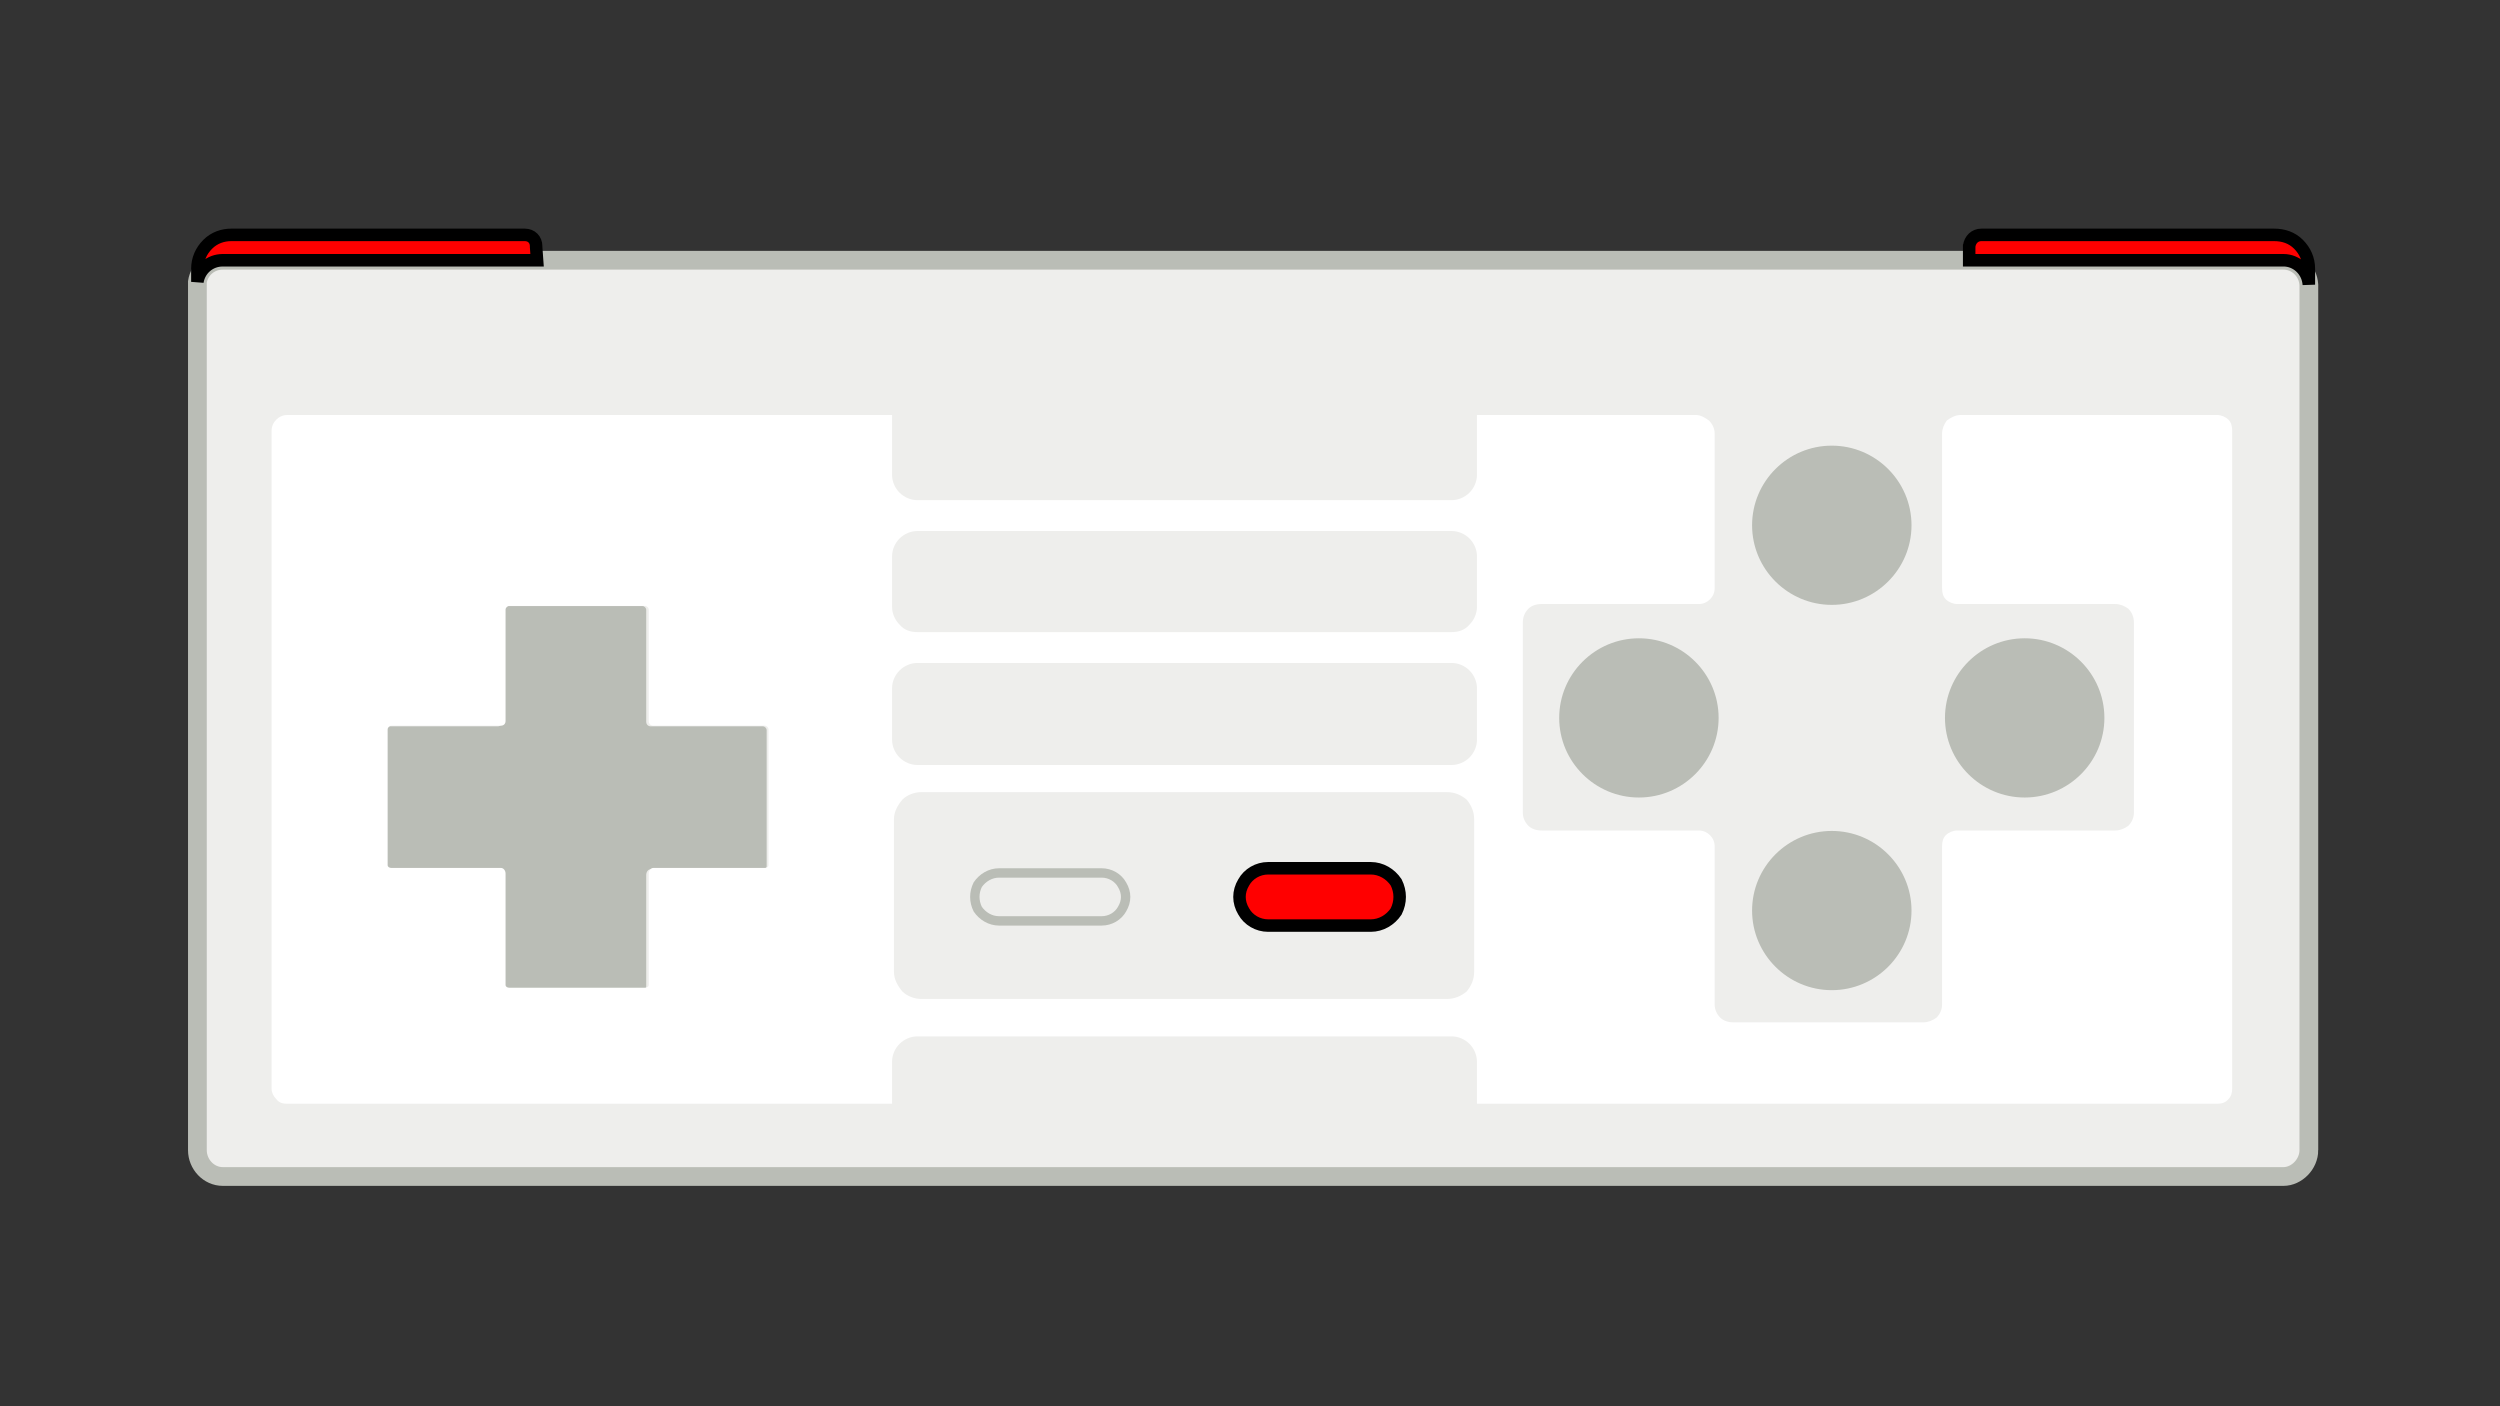 <?xml version="1.0" encoding="UTF-8" standalone="no"?>
<!-- Created with Inkscape (http://www.inkscape.org/) -->

<svg
   xmlns:dc="http://purl.org/dc/elements/1.1/"
   xmlns:cc="http://creativecommons.org/ns#"
   xmlns:rdf="http://www.w3.org/1999/02/22-rdf-syntax-ns#"
   xmlns:svg="http://www.w3.org/2000/svg"
   xmlns="http://www.w3.org/2000/svg"
   xmlns:sodipodi="http://sodipodi.sourceforge.net/DTD/sodipodi-0.dtd"
   xmlns:inkscape="http://www.inkscape.org/namespaces/inkscape"
   id="svg7384"
   sodipodi:docname="nes-30.svg"
   version="1.1"
   inkscape:version="0.91 r13725"
   height="225"
   width="400">
  <rect width="100%" height="100%" fill="#333333" stroke="none"/>
  <sodipodi:namedview
     inkscape:cy="97.095563"
     pagecolor="#e5e6e4"
     borderopacity="1"
     showborder="true"
     inkscape:bbox-paths="false"
     guidetolerance="10"
     inkscape:object-paths="false"
     inkscape:window-width="2560"
     showguides="true"
     inkscape:object-nodes="true"
     inkscape:snap-bbox="true"
     inkscape:pageshadow="2"
     inkscape:guide-bbox="true"
     inkscape:snap-nodes="false"
     bordercolor="#666666"
     objecttolerance="10"
     id="namedview88"
     showgrid="false"
     inkscape:window-maximized="1"
     inkscape:window-x="2560"
     inkscape:snap-global="true"
     inkscape:window-y="0"
     gridtolerance="10"
     inkscape:window-height="1403"
     inkscape:snap-others="false"
     inkscape:snap-to-guides="true"
     inkscape:current-layer="layer12"
     inkscape:snap-bbox-midpoints="false"
     inkscape:zoom="1"
     inkscape:cx="231.92429"
     inkscape:snap-grids="true"
     inkscape:pageopacity="1"
     inkscape:showpageshadow="false">
    <inkscape:grid
       spacingx="1px"
       spacingy="1px"
       id="grid4866"
       empspacing="2"
       enabled="true"
       type="xygrid"
       snapvisiblegridlinesonly="true"
       visible="true" />
  </sodipodi:namedview>
  <title
     id="title9167">Gnome Symbolic Icon Theme</title>
  <defs
     id="defs7386" />
  <g
     inkscape:label="figures"
     transform="translate(-569.101,-638)"
     inkscape:groupmode="layer"
     id="layer12"
     style="display:inline">
    <line
       class="fil0 str2"
       x1="924.817"
       y1="814.962"
       x2="805.733"
       y2="814.962"
       id="line87"
       style="clip-rule:evenodd;fill:none;fill-rule:evenodd;stroke:#757475;stroke-width:0.27;stroke-linejoin:bevel;image-rendering:optimizeQuality;shape-rendering:geometricPrecision;text-rendering:geometricPrecision"
       inkscape:export-xdpi="81.68"
       inkscape:export-ydpi="81.68" />
    <line
       class="fil0 str2"
       x1="711.64"
       y1="814.962"
       x2="614.385"
       y2="814.962"
       id="line89"
       style="clip-rule:evenodd;fill:none;fill-rule:evenodd;stroke:#757475;stroke-width:0.27;stroke-linejoin:bevel;image-rendering:optimizeQuality;shape-rendering:geometricPrecision;text-rendering:geometricPrecision"
       inkscape:export-xdpi="81.68"
       inkscape:export-ydpi="81.68" />
    <line
       class="fil0 str2"
       x1="908.407"
       y1="734.671"
       x2="882.965"
       y2="734.671"
       id="line105"
       style="clip-rule:evenodd;fill:none;fill-rule:evenodd;stroke:#757475;stroke-width:0.27;stroke-linejoin:bevel;image-rendering:optimizeQuality;shape-rendering:geometricPrecision;text-rendering:geometricPrecision"
       inkscape:export-xdpi="81.68"
       inkscape:export-ydpi="81.68" />
    <line
       class="fil0 str2"
       x1="841.413"
       y1="734.671"
       x2="816.121"
       y2="734.671"
       id="line107"
       style="clip-rule:evenodd;fill:none;fill-rule:evenodd;stroke:#757475;stroke-width:0.27;stroke-linejoin:bevel;image-rendering:optimizeQuality;shape-rendering:geometricPrecision;text-rendering:geometricPrecision"
       inkscape:export-xdpi="81.68"
       inkscape:export-ydpi="81.68" />
    <path
       class="fil0 str2"
       d="m 611.825,812.556 c 0,0.601 0.301,1.203 0.753,1.654 0.452,0.601 1.054,0.752 1.807,0.752"
       id="path123"
       inkscape:connector-curvature="0"
       style="clip-rule:evenodd;fill:none;fill-rule:evenodd;stroke:#757475;stroke-width:0.27;stroke-linejoin:bevel;image-rendering:optimizeQuality;shape-rendering:geometricPrecision;text-rendering:geometricPrecision"
       inkscape:export-xdpi="81.68"
       inkscape:export-ydpi="81.68" />
    <path
       class="fil0 str3"
       d="m 938.517,822.029 0,-138.329 0,-0.15 c -0.151,-2.255 -1.957,-3.909 -4.065,-3.909 l -50.283,0 -229.136,0 -50.283,0 c -2.108,0 -3.764,1.504 -4.065,3.458 l 0,0.601 0,138.329 c 0,2.255 1.807,4.21 4.065,4.21 l 329.703,0 c 2.108,0 4.065,-1.955 4.065,-4.21 z"
       id="path139"
       inkscape:connector-curvature="0"
       style="clip-rule:evenodd;fill:#eeeeec;fill-opacity:1;fill-rule:evenodd;stroke:#babdb6;stroke-width:3;stroke-miterlimit:4;stroke-dasharray:none;stroke-opacity:1;image-rendering:optimizeQuality;shape-rendering:geometricPrecision;text-rendering:geometricPrecision"
       inkscape:export-xdpi="81.68"
       inkscape:export-ydpi="81.68"
       sodipodi:nodetypes="sccsccsccssss" />
    <path
       class="fil0 str3"
       d="m 604.75,679.64 50.283,0 -0.151,-2.105 0,-0.15 c 0,-1.052 -0.753,-1.804 -1.807,-1.804 l -24.088,0 -1.355,0 -21.529,0 c -1.355,0 -2.71,0.451 -3.764,1.504 -1.054,1.052 -1.656,2.406 -1.656,3.909 l 0,2.105 c 0.301,-1.955 1.957,-3.458 4.065,-3.458 z"
       id="path141"
       inkscape:connector-curvature="0"
       style="clip-rule:evenodd;fill:#ff0000;fill-opacity:1;fill-rule:evenodd;stroke:#000000;stroke-width:2;stroke-miterlimit:4;stroke-dasharray:none;stroke-opacity:1;image-rendering:optimizeQuality;shape-rendering:geometricPrecision;text-rendering:geometricPrecision"
       inkscape:export-xdpi="81.68"
       inkscape:export-ydpi="81.68" />
    <path
       class="fil0 str3"
       d="m 884.169,677.535 0,2.105 50.283,0 c 2.108,0 3.914,1.654 4.065,3.909 l 0,-2.556 c 0,-1.504 -0.602,-2.857 -1.656,-3.909 -1.054,-1.053 -2.409,-1.504 -3.914,-1.504 l -19.722,0 -7.226,0 -19.872,0 c -1.054,0 -1.807,0.752 -1.957,1.804 l 0,0.15 z"
       id="path143"
       inkscape:connector-curvature="0"
       style="clip-rule:evenodd;fill:#ff0000;fill-opacity:1;fill-rule:evenodd;stroke:#000000;stroke-width:2;stroke-miterlimit:4;stroke-dasharray:none;stroke-opacity:1;image-rendering:optimizeQuality;shape-rendering:geometricPrecision;text-rendering:geometricPrecision"
       inkscape:export-xdpi="81.68"
       inkscape:export-ydpi="81.68" />
    <path
       class="fil0 str3"
       d="m 691.767,776.621 0,-21.802 c 0,-0.301 -0.301,-0.601 -0.602,-0.601 l -5.721,0 -2.409,0 -7.377,0 -2.409,0 c -0.452,0 -0.753,-0.301 -0.753,-0.752 l 0,-7.368 0,-2.406 0,-2.556 0,-5.563 c 0,-0.301 -0.301,-0.601 -0.602,-0.601 l -21.83,0 c -0.301,0 -0.602,0.301 -0.602,0.601 l 0,5.563 0,2.556 0,7.217 0,2.556 c 0,0.451 -0.301,0.752 -0.753,0.752 l -7.377,0 -2.409,0 -2.409,0 -5.42,0 c -0.301,0 -0.602,0.301 -0.602,0.601 l 0,21.802 c 0,0.301 0.301,0.451 0.602,0.451 l 5.42,0 2.409,0 7.377,0 2.409,0 c 0.452,0 0.753,0.451 0.753,0.902 l 0,7.217 0,2.556 0,2.406 0,5.714 c 0,0.301 0.301,0.451 0.602,0.451 l 21.83,0 c 0.301,0 0.602,-0.15 0.602,-0.451 l 0,-5.714 0,-2.406 0,-7.368 0,-2.406 c 0,-0.451 0.301,-0.902 0.753,-0.902 l 7.377,0 2.409,0 2.409,0 5.721,0 c 0.301,0 0.602,-0.15 0.602,-0.451 z"
       id="path153"
       inkscape:connector-curvature="0"
       style="color:#000000;clip-rule:evenodd;display:inline;overflow:visible;visibility:visible;opacity:1;isolation:auto;mix-blend-mode:normal;color-interpolation:sRGB;color-interpolation-filters:linearRGB;solid-color:#000000;solid-opacity:1;fill:#babdb6;fill-opacity:1;fill-rule:evenodd;stroke:none;stroke-width:0.27;stroke-linecap:butt;stroke-linejoin:bevel;stroke-miterlimit:4;stroke-dasharray:none;stroke-dashoffset:0;stroke-opacity:1;color-rendering:auto;image-rendering:optimizeQuality;shape-rendering:geometricPrecision;text-rendering:geometricPrecision;enable-background:accumulate"
       inkscape:export-xdpi="81.68"
       inkscape:export-ydpi="81.68" />
    <path
       class="fil0 str3"
       d="m 862.189,770.95 c -7.028,0 -12.754,5.719 -12.754,12.738 0,7.019 5.726,12.738 12.754,12.738 7.028,0 12.754,-5.719 12.754,-12.738 0,-7.019 -5.726,-12.738 -12.754,-12.738 z"
       id="path117"
       inkscape:connector-curvature="0"
       style="color:#000000;clip-rule:evenodd;display:inline;overflow:visible;visibility:visible;opacity:1;isolation:auto;mix-blend-mode:normal;color-interpolation:sRGB;color-interpolation-filters:linearRGB;solid-color:#000000;solid-opacity:1;fill:#babdb6;fill-opacity:1;fill-rule:evenodd;stroke:none;stroke-width:0.27;stroke-linecap:butt;stroke-linejoin:miter;stroke-miterlimit:4;stroke-dasharray:none;stroke-dashoffset:0;stroke-opacity:1;color-rendering:auto;image-rendering:optimizeQuality;shape-rendering:geometricPrecision;text-rendering:geometricPrecision;enable-background:accumulate"
       inkscape:export-xdpi="81.68"
       inkscape:export-ydpi="81.68" />
    <path
       class="fil0 str3"
       d="m 893.051,740.127 c -7.028,0 -12.754,5.719 -12.754,12.738 0,7.019 5.726,12.738 12.754,12.738 7.028,0 12.754,-5.719 12.754,-12.738 0,-7.019 -5.726,-12.738 -12.754,-12.738 z"
       id="path125"
       inkscape:connector-curvature="0"
       style="color:#000000;clip-rule:evenodd;display:inline;overflow:visible;visibility:visible;opacity:1;isolation:auto;mix-blend-mode:normal;color-interpolation:sRGB;color-interpolation-filters:linearRGB;solid-color:#000000;solid-opacity:1;fill:#babdb6;fill-opacity:1;fill-rule:evenodd;stroke:none;stroke-width:0.27;stroke-linecap:butt;stroke-linejoin:miter;stroke-miterlimit:4;stroke-dasharray:none;stroke-dashoffset:0;stroke-opacity:1;color-rendering:auto;image-rendering:optimizeQuality;shape-rendering:geometricPrecision;text-rendering:geometricPrecision;enable-background:accumulate"
       inkscape:export-xdpi="81.68"
       inkscape:export-ydpi="81.68" />
    <path
       class="fil0 str3"
       d="m 862.189,709.304 c -7.028,0 -12.754,5.719 -12.754,12.738 0,7.019 5.726,12.738 12.754,12.738 7.028,0 12.754,-5.719 12.754,-12.738 0,-7.019 -5.726,-12.738 -12.754,-12.738 z"
       id="path133"
       inkscape:connector-curvature="0"
       style="color:#000000;clip-rule:evenodd;display:inline;overflow:visible;visibility:visible;opacity:1;isolation:auto;mix-blend-mode:normal;color-interpolation:sRGB;color-interpolation-filters:linearRGB;solid-color:#000000;solid-opacity:1;fill:#babdb6;fill-opacity:1;fill-rule:evenodd;stroke:none;stroke-width:0.27;stroke-linecap:butt;stroke-linejoin:miter;stroke-miterlimit:4;stroke-dasharray:none;stroke-dashoffset:0;stroke-opacity:1;color-rendering:auto;image-rendering:optimizeQuality;shape-rendering:geometricPrecision;text-rendering:geometricPrecision;enable-background:accumulate"
       inkscape:export-xdpi="81.68"
       inkscape:export-ydpi="81.68" />
    <path
       class="fil0 str3"
       d="m 831.326,740.127 c -7.028,0 -12.754,5.719 -12.754,12.738 0,7.019 5.726,12.738 12.754,12.738 7.028,0 12.754,-5.719 12.754,-12.738 0,-7.019 -5.726,-12.738 -12.754,-12.738 z"
       id="path131"
       inkscape:connector-curvature="0"
       style="clip-rule:evenodd;fill:#babdb6;fill-opacity:1;fill-rule:evenodd;stroke:none;stroke-width:0.27;image-rendering:optimizeQuality;shape-rendering:geometricPrecision;text-rendering:geometricPrecision"
       inkscape:export-xdpi="81.68"
       inkscape:export-ydpi="81.68" />
    <path
       class="fil0 str3"
       d="m 728.953,776.922 c -1.656,0 -3.162,0.902 -4.065,2.255 -0.753,1.504 -0.753,3.158 0,4.661 0.903,1.353 2.409,2.255 4.065,2.255 l 16.41,0 c 1.656,0 3.162,-0.902 3.914,-2.255 0.903,-1.504 0.903,-3.158 0,-4.661 -0.753,-1.353 -2.258,-2.255 -3.914,-2.255 l -16.41,0 z"
       id="path157"
       inkscape:connector-curvature="0"
       style="clip-rule:evenodd;fill:#000000;fill-rule:evenodd;stroke:#babdb6;stroke-width:3;image-rendering:optimizeQuality;shape-rendering:geometricPrecision;text-rendering:geometricPrecision;stroke-opacity:1;stroke-miterlimit:4;stroke-dasharray:none;fill-opacity:0"
       inkscape:export-xdpi="81.68"
       inkscape:export-ydpi="81.68" />
    <path
       class="fil0 str3"
       d="m 768.096,779.177 c -0.903,1.504 -0.903,3.158 0,4.661 0.753,1.353 2.258,2.255 3.914,2.255 l 16.41,0 c 1.656,0 3.162,-0.902 4.065,-2.255 0.753,-1.504 0.753,-3.158 0,-4.661 -0.903,-1.353 -2.409,-2.255 -4.065,-2.255 l -16.41,0 c -1.656,0 -3.162,0.902 -3.914,2.255 z"
       id="path159"
       inkscape:connector-curvature="0"
       style="clip-rule:evenodd;fill:none;fill-rule:evenodd;stroke:#757475;stroke-width:0.27;image-rendering:optimizeQuality;shape-rendering:geometricPrecision;text-rendering:geometricPrecision"
       inkscape:export-xdpi="81.68"
       inkscape:export-ydpi="81.68" />
    <path
       id="path161"
       style="clip-rule:evenodd;fill:#eeeeec;fill-rule:evenodd;stroke:none;stroke-width:0.27;image-rendering:optimizeQuality;shape-rendering:geometricPrecision;text-rendering:geometricPrecision;fill-opacity:1"
       d="m 768.096,783.838 c -0.903,-1.504 -0.903,-3.158 0,-4.661 0.753,-1.353 2.258,-2.255 3.914,-2.255 l 16.41,0 c 1.656,0 3.162,0.902 4.065,2.255 0.753,1.504 0.753,3.158 0,4.661 -0.903,1.353 -2.409,2.255 -4.065,2.255 l -16.41,0 c -1.656,0 -3.162,-0.902 -3.914,-2.255 z m -39.143,-6.916 16.41,0 c 1.656,0 3.162,0.902 3.914,2.255 0.903,1.504 0.903,3.158 0,4.661 -0.753,1.353 -2.258,2.255 -3.914,2.255 l -16.41,0 c -1.656,0 -3.162,-0.902 -4.065,-2.255 -0.753,-1.504 -0.753,-3.158 0,-4.661 0.903,-1.353 2.409,-2.255 4.065,-2.255 z m -12.646,-12.029 c -1.054,0 -2.258,0.451 -3.011,1.203 -0.753,0.902 -1.355,1.955 -1.355,3.158 l 0,24.508 c 0,1.203 0.602,2.255 1.355,3.158 0.753,0.752 1.957,1.203 3.011,1.203 l 84.609,0 c 1.204,0 2.258,-0.451 3.162,-1.203 0.753,-0.902 1.204,-1.955 1.204,-3.158 l 0,-24.508 c 0,-1.203 -0.452,-2.255 -1.204,-3.158 -0.903,-0.752 -1.957,-1.203 -3.162,-1.203 l -84.609,0 z m 85.362,39.243 -85.964,0 c -1.054,0 -2.108,0.451 -2.86,1.203 -0.753,0.752 -1.204,1.804 -1.204,2.857 l 0,6.766 94.093,0 0,-6.766 c 0,-1.053 -0.452,-2.105 -1.204,-2.857 -0.753,-0.752 -1.807,-1.203 -2.86,-1.203 z m 0,-59.993 -85.964,0 c -1.054,0 -2.108,0.451 -2.86,1.203 -0.753,0.752 -1.204,1.804 -1.204,2.857 l 0,8.27 c 0,1.053 0.452,2.105 1.204,2.857 0.753,0.752 1.807,1.203 2.86,1.203 l 85.964,0 c 1.054,0 2.108,-0.451 2.86,-1.203 0.753,-0.752 1.204,-1.804 1.204,-2.857 l 0,-8.27 c 0,-1.053 -0.452,-2.105 -1.204,-2.857 -0.753,-0.752 -1.807,-1.203 -2.86,-1.203 z m 0,-21.2 -85.964,0 c -1.054,0 -2.108,0.451 -2.86,1.203 -0.753,0.752 -1.204,1.804 -1.204,2.857 l 0,8.119 c 0,1.053 0.452,2.105 1.204,2.857 0.753,0.902 1.807,1.203 2.86,1.203 l 85.964,0 c 1.054,0 2.108,-0.301 2.86,-1.203 0.753,-0.752 1.204,-1.804 1.204,-2.857 l 0,-8.119 c 0,-1.052 -0.452,-2.105 -1.204,-2.857 -0.753,-0.752 -1.807,-1.203 -2.86,-1.203 z m 4.065,-18.644 -94.093,0 0,9.623 c 0,1.052 0.452,2.105 1.204,2.857 0.753,0.752 1.807,1.203 2.86,1.203 l 85.964,0 c 1.054,0 2.108,-0.451 2.86,-1.203 0.753,-0.752 1.204,-1.804 1.204,-2.857 l 0,-9.623 z" />
    <path
       style="clip-rule:evenodd;fill:#ff0000;fill-opacity:1;fill-rule:evenodd;stroke:#000000;stroke-width:2;stroke-miterlimit:4;stroke-dasharray:none;stroke-opacity:1;image-rendering:optimizeQuality;shape-rendering:geometricPrecision;text-rendering:geometricPrecision"
       inkscape:connector-curvature="0"
       id="path4316"
       d="m 768.096,783.838 c -0.903,-1.504 -0.903,-3.158 0,-4.661 0.753,-1.353 2.258,-2.255 3.914,-2.255 l 16.41,0 c 1.656,0 3.162,0.902 4.065,2.255 0.753,1.504 0.753,3.158 0,4.661 -0.903,1.353 -2.409,2.255 -4.065,2.255 l -16.41,0 c -1.656,0 -3.162,-0.902 -3.914,-2.255 z"
       class="fil0 str3"
       sodipodi:nodetypes="ccssccssc"
       inkscape:export-xdpi="81.68"
       inkscape:export-ydpi="81.68" />
    <path
       class="fil0 str3"
       d="m 649.991,743.628 0,-2.545 0,-5.54 c 0,-0.299 0.299,-0.599 0.599,-0.599 l 21.712,0 c 0.299,0 0.599,0.299 0.599,0.599 l 0,5.54 0,2.545 0,2.396 0,7.337 c 0,0.449 0.3,0.749 0.749,0.749 l 2.396,0 7.337,0 2.396,0 5.69,0 c 0.299,0 0.599,0.299 0.599,0.599 l 0,21.712 c 0,0.299 -0.299,0.449 -0.599,0.449 l -5.69,0 -2.396,0 -2.396,0 -7.337,0 c -0.449,0 -0.749,0.449 -0.749,0.898 l 0,2.396 0,7.337 0,2.396 0,5.69 c 0,0.299 -0.299,0.449 -0.599,0.449 l -21.712,0 c -0.299,0 -0.599,-0.15 -0.599,-0.449 l 0,-5.69 0,-2.396 0,-2.546 0,-7.187 c 0,-0.449 -0.299,-0.898 -0.749,-0.898 l -2.396,0 -7.337,0 -2.396,0 -5.39,0 c -0.299,0 -0.599,-0.15 -0.599,-0.449 l 0,-21.712 c 0,-0.299 0.299,-0.599 0.599,-0.599 l 5.39,0 2.396,0 2.396,0 7.337,0 c 0.449,0 0.749,-0.299 0.749,-0.749 l 0,-2.545 0,-7.187 z m 63.038,-5.69 c -0.749,-0.749 -1.198,-1.797 -1.198,-2.845 l 0,-8.086 c 0,-1.048 0.449,-2.096 1.198,-2.845 0.749,-0.749 1.797,-1.198 2.845,-1.198 l 85.499,0 c 1.048,0 2.096,0.449 2.845,1.198 0.749,0.749 1.198,1.797 1.198,2.845 l 0,8.086 c 0,1.048 -0.449,2.096 -1.198,2.845 -0.749,0.898 -1.797,1.198 -2.845,1.198 l -85.499,0 c -1.048,0 -2.096,-0.299 -2.845,-1.198 z m 2.845,6.139 85.499,0 c 1.048,0 2.096,0.449 2.845,1.198 0.749,0.749 1.198,1.797 1.198,2.845 l 0,8.235 c 0,1.048 -0.449,2.096 -1.198,2.845 -0.749,0.749 -1.797,1.198 -2.845,1.198 l -85.499,0 c -1.048,0 -2.096,-0.449 -2.845,-1.198 -0.749,-0.749 -1.198,-1.797 -1.198,-2.845 l 0,-8.235 c 0,-1.048 0.449,-2.096 1.198,-2.845 0.749,-0.749 1.797,-1.198 2.845,-1.198 z m 96.878,23.958 0,-30.396 c 0,-0.898 0.299,-1.647 0.898,-2.246 0.449,-0.449 1.198,-0.749 2.096,-0.749 l 25.155,0 c 0.749,0 1.348,-0.299 1.797,-0.749 0.449,-0.449 0.749,-1.048 0.749,-1.797 l 0,-24.706 c 0,-0.749 -0.299,-1.497 -0.898,-2.096 -0.599,-0.449 -1.348,-0.898 -2.096,-0.898 l -35.038,0 0,9.583 c 0,1.048 -0.449,2.096 -1.198,2.845 -0.749,0.749 -1.797,1.198 -2.845,1.198 l -85.499,0 c -1.048,0 -2.096,-0.449 -2.845,-1.198 -0.749,-0.749 -1.198,-1.797 -1.198,-2.845 l 0,-9.583 -96.729,0 c -0.749,0 -1.348,0.299 -1.797,0.749 -0.449,0.449 -0.749,1.048 -0.749,1.797 l 0,105.264 c 0,0.599 0.299,1.198 0.749,1.647 0.449,0.599 1.048,0.749 1.797,0.749 l 96.729,0 0,-6.738 c 0,-1.048 0.449,-2.096 1.198,-2.845 0.749,-0.749 1.797,-1.198 2.845,-1.198 l 85.499,0 c 1.048,0 2.096,0.449 2.845,1.198 0.749,0.749 1.198,1.797 1.198,2.845 l 0,6.738 118.44,0 c 0.599,0 1.348,-0.15 1.797,-0.749 0.449,-0.449 0.599,-1.048 0.599,-1.647 l 0,-105.264 c 0,-0.749 -0.15,-1.348 -0.599,-1.797 -0.449,-0.449 -1.198,-0.749 -1.797,-0.749 l -41.027,0 c -0.898,0 -1.647,0.449 -2.246,0.898 -0.449,0.599 -0.749,1.348 -0.749,2.096 l 0,24.706 c 0,0.749 0.15,1.348 0.599,1.797 0.449,0.449 1.198,0.749 1.797,0.749 l 25.305,0 c 0.749,0 1.497,0.299 2.096,0.749 0.599,0.599 0.898,1.348 0.898,2.246 l 0,30.396 c 0,0.749 -0.3,1.497 -0.898,2.096 -0.599,0.449 -1.348,0.749 -2.096,0.749 l -25.305,0 c -0.599,0 -1.348,0.299 -1.797,0.749 -0.449,0.449 -0.599,1.048 -0.599,1.797 l 0,25.305 c 0,0.749 -0.299,1.497 -0.898,2.096 -0.599,0.449 -1.348,0.749 -2.096,0.749 l -30.396,0 c -0.898,0 -1.647,-0.299 -2.096,-0.749 -0.599,-0.599 -0.898,-1.348 -0.898,-2.096 l 0,-25.305 c 0,-0.749 -0.299,-1.348 -0.749,-1.797 -0.449,-0.449 -1.048,-0.749 -1.797,-0.749 l -25.155,0 c -0.898,0 -1.647,-0.299 -2.096,-0.749 -0.599,-0.599 -0.898,-1.348 -0.898,-2.096 z m -96.279,-3.294 84.151,0 c 1.198,0 2.246,0.449 3.144,1.198 0.749,0.898 1.198,1.947 1.198,3.144 l 0,24.407 c 0,1.198 -0.449,2.246 -1.198,3.144 -0.898,0.749 -1.947,1.198 -3.144,1.198 l -84.151,0 c -1.048,0 -2.246,-0.449 -2.995,-1.198 -0.749,-0.898 -1.348,-1.947 -1.348,-3.144 l 0,-24.407 c 0,-1.198 0.599,-2.246 1.348,-3.144 0.749,-0.749 1.947,-1.198 2.995,-1.198 z"
       id="path155"
       inkscape:connector-curvature="0"
       style="clip-rule:evenodd;fill:#ffffff;fill-opacity:1;fill-rule:evenodd;stroke:none;stroke-width:0.27;image-rendering:optimizeQuality;shape-rendering:geometricPrecision;text-rendering:geometricPrecision"
       inkscape:export-xdpi="81.68"
       inkscape:export-ydpi="81.68" />
    <path
       style="display:inline;fill:#fdbc46;fill-opacity:1;stroke:none"
       sodipodi:nodetypes="cccccccc"
       id="path7195"
       d="m 306.092,695.462 -11.896,-8.535 c -23.137,28.511 -34.251,64.894 -29.756,101.165 l -14.332,0.775 25.494,30.207 17.146,-32.499 -12.999,0.704 c -4.923,-32.563 5.547,-66.183 26.342,-91.817 z"
       inkscape:transform-center-y="-17.050416"
       inkscape:transform-center-x="113.93133"
       inkscape:connector-curvature="0" />
  </g>
</svg>
